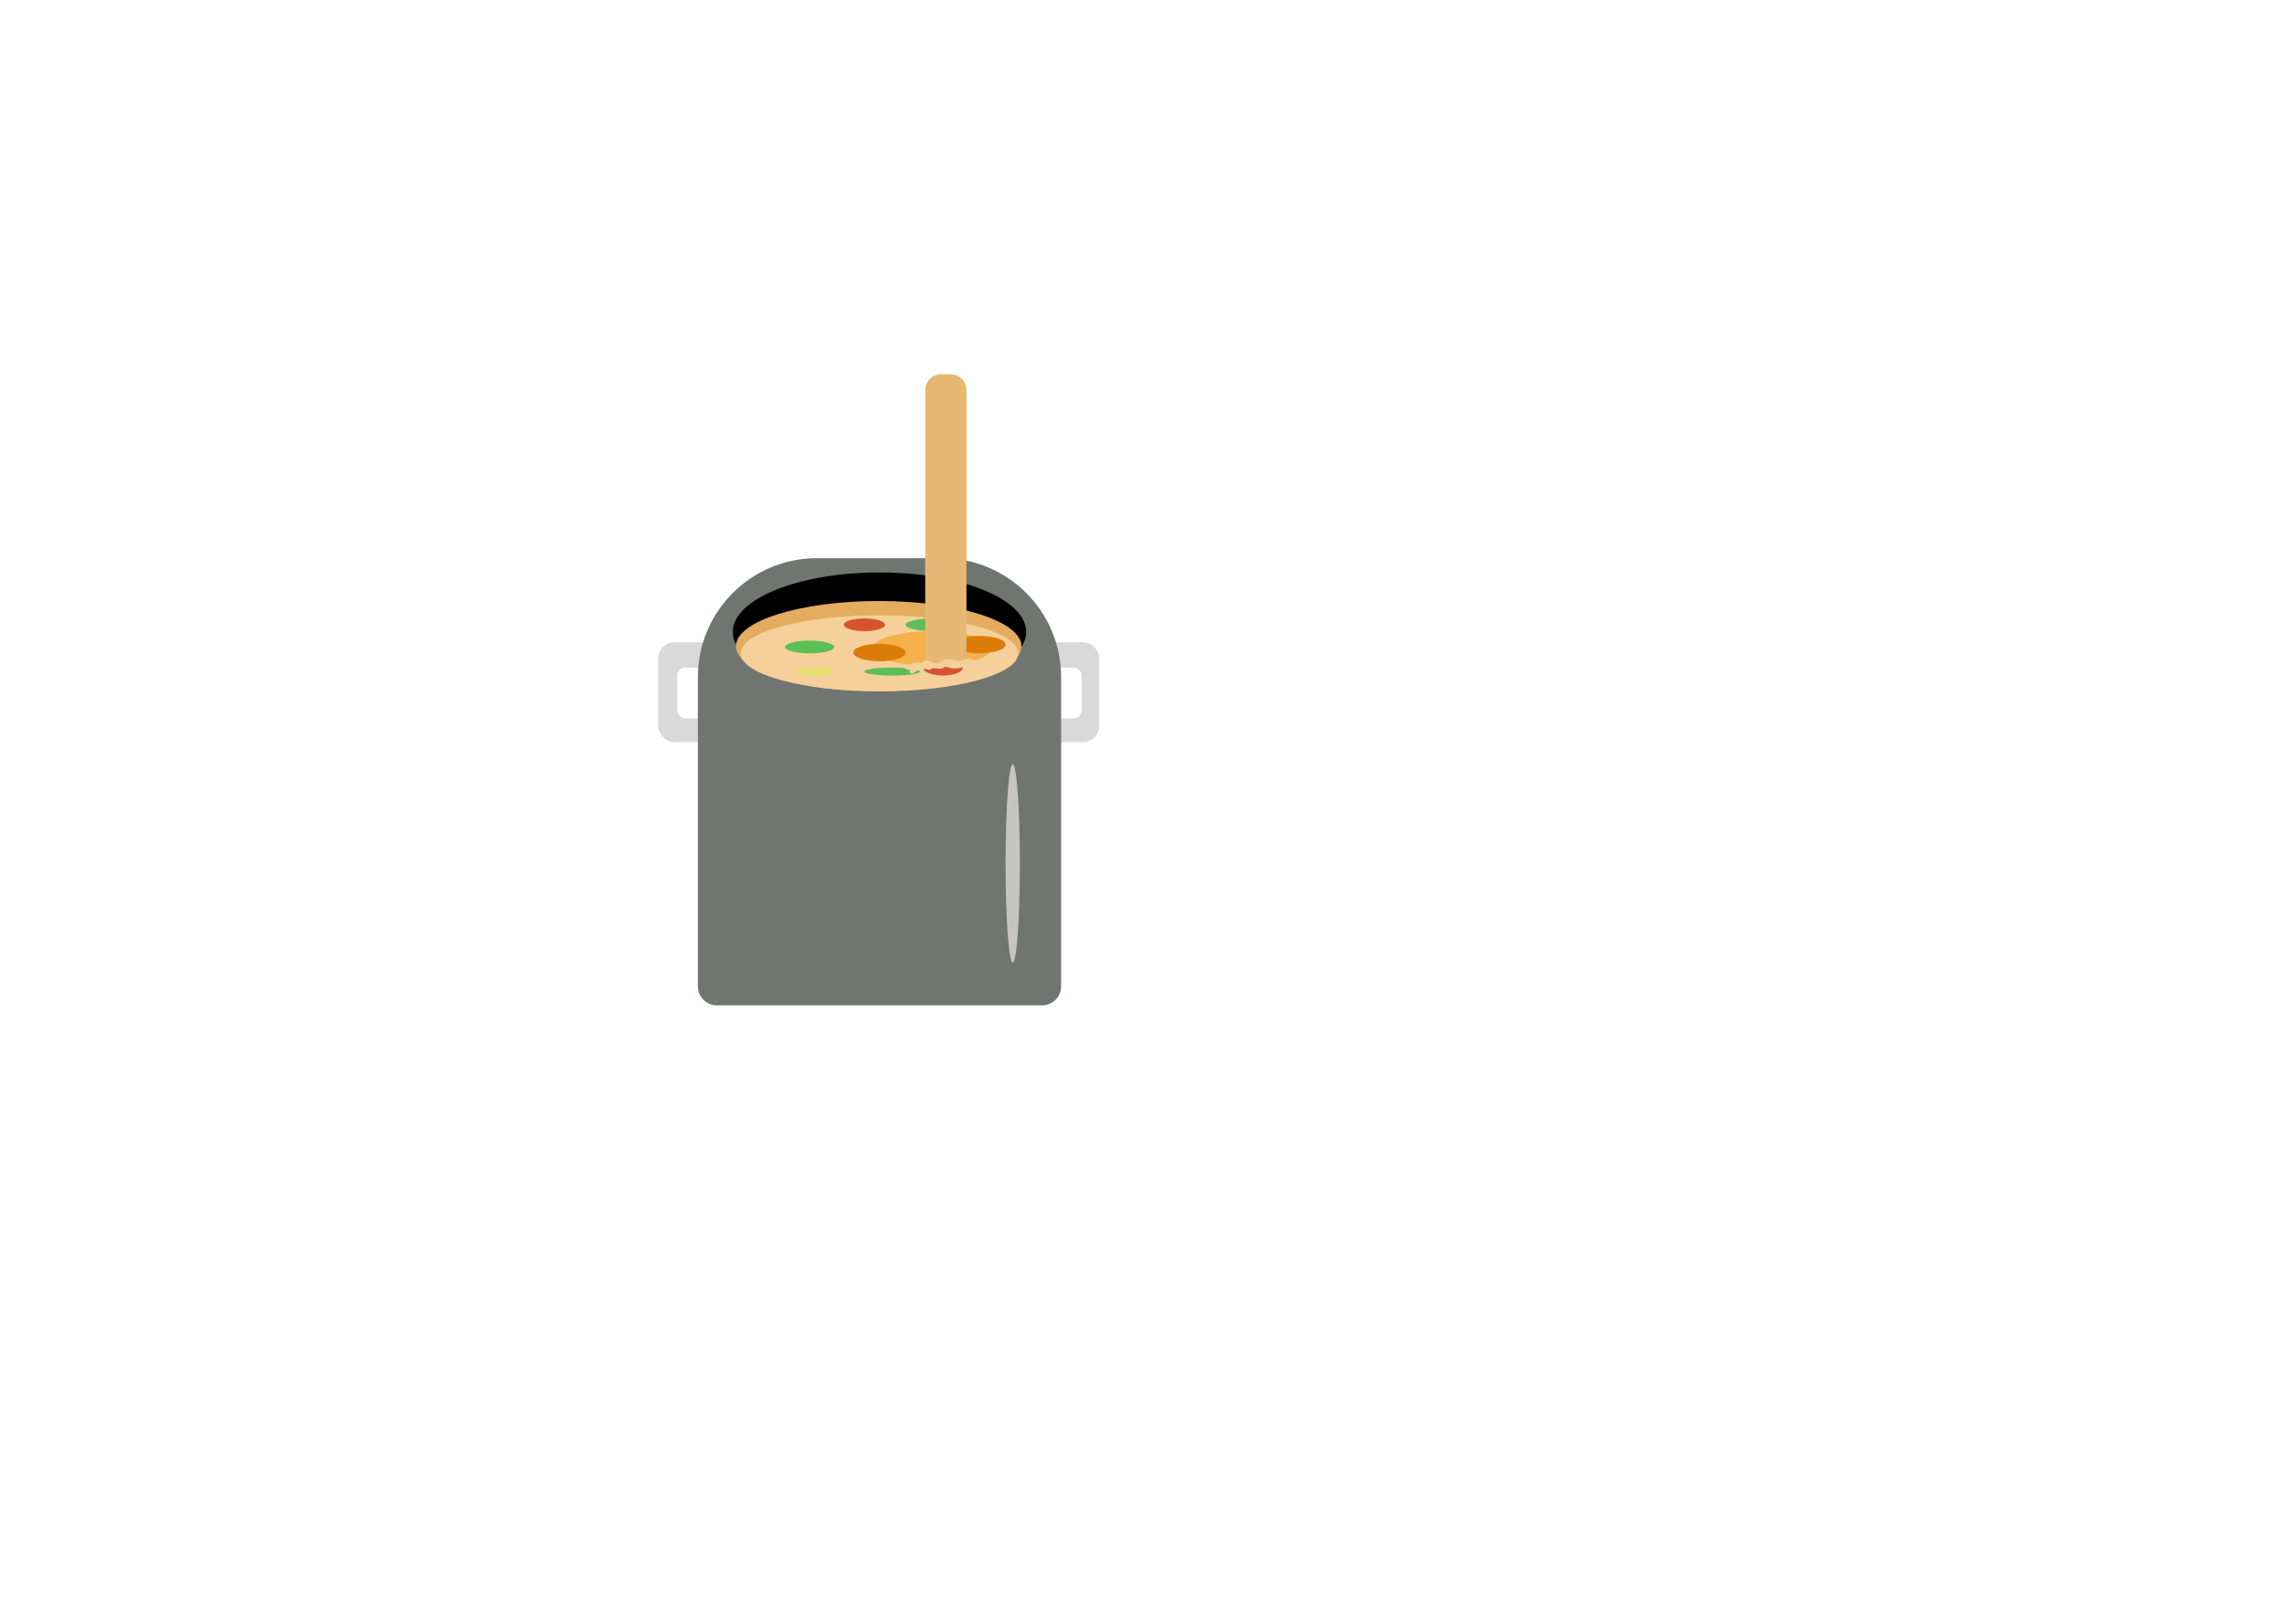 <svg width="1440" height="1024" viewBox="0 0 1440 1024" fill="none" xmlns="http://www.w3.org/2000/svg">
<g id="Desktop - 1">
<rect width="1440" height="1024" fill="white"/>
<g id="pot">
<rect id="handleR" x="625" y="405" width="68" height="63" rx="10" fill="#D9D9D9"/>
<rect id="handleL" x="415" y="405" width="68" height="63" rx="10" fill="#D9D9D9"/>
<rect id="handleholeR" x="655" y="421" width="27" height="32" rx="5" fill="white"/>
<rect id="handleholeL" x="427" y="421" width="27" height="32" rx="5" fill="white"/>
<path id="potBody" d="M440 427C440 385.579 473.579 352 515 352H594C635.421 352 669 385.579 669 427V622C669 628.627 663.627 634 657 634H452C445.373 634 440 628.627 440 622V427Z" fill="#717572"/>
<ellipse id="potShine" cx="638.5" cy="544.5" rx="4.5" ry="62.5" fill="#C7C5C1"/>
<ellipse id="potHole" cx="554.5" cy="398.5" rx="92.5" ry="37.5" fill="black"/>
</g>
<g id="soup">
<ellipse id="soup1" cx="554" cy="407.5" rx="90" ry="28.5" fill="#E3AC5F"/>
<ellipse id="soup2" cx="554.5" cy="412" rx="87.5" ry="24" fill="#F5D09A"/>
<g id="soup3" filter="url(#filter0_f_0_3)">
<ellipse cx="587.5" cy="409" rx="37.5" ry="11" fill="#F5B04C"/>
</g>
<ellipse id="veg1" cx="510.5" cy="408" rx="15.5" ry="4" fill="#5ABF56"/>
<ellipse id="veg2" cx="589" cy="394" rx="18" ry="4" fill="#5ABF56"/>
<ellipse id="veg3" cx="562.5" cy="423.5" rx="17.5" ry="2.5" fill="#5ABF56"/>
<ellipse id="red2" cx="545" cy="394" rx="13" ry="4" fill="#D6542D"/>
<ellipse id="red1" cx="594.5" cy="421" rx="12.5" ry="5" fill="#D6542D"/>
<ellipse id="orange1" cx="554.5" cy="411.5" rx="16.5" ry="5.5" fill="#DB7C09"/>
<ellipse id="orange2" cx="617.5" cy="406.5" rx="16.5" ry="5.5" fill="#DB7C09"/>
<ellipse id="yellow1" cx="513.5" cy="423.5" rx="12.5" ry="2.5" fill="#E3E171"/>
</g>
<g id="spoon">
<path id="spoonHandle" d="M583.326 246C583.326 240.477 587.803 236 593.326 236H599.326C604.848 236 609.326 240.477 609.326 246V419H583.326V246Z" fill="#E6B873"/>
<path id="splash" d="M576.429 420.007C578.13 419.987 580.246 420.125 581.787 419.215C582.681 418.686 583.791 417.826 584.903 417.957C586.196 418.109 587.037 419.057 588.183 419.515C589.573 420.071 591.573 420.108 592.899 419.379C595.203 418.112 596.773 416.673 599.665 417.192C600.894 417.412 601.925 418.084 603.123 418.394C604.628 418.784 606.559 418.374 607.866 417.602C608.999 416.932 610.179 416.502 611.502 416.809C612.618 417.068 613.565 418.033 614.618 418.23C614.865 418.277 616.792 418.201 616.792 417.957C616.792 417.636 616.152 418.01 615.835 418.053C615.083 418.155 614.339 418.266 613.579 418.285C612.763 418.306 611.951 418.246 611.146 418.422C610.475 418.569 610.043 419.035 609.438 419.228C608.559 419.509 607.6 419.038 606.691 419.269C606.059 419.43 605.485 419.671 604.832 419.761C603.026 420.01 601.156 420.209 599.364 419.761C598.436 419.529 596.273 418.724 595.373 418.996C594.799 419.169 594.387 419.711 593.87 419.994C592.949 420.496 591.712 420.07 590.726 420.021C588.879 419.929 587.012 420.007 585.163 420.007C583.511 420.007 581.626 419.754 580.01 420.144C578.93 420.405 578.034 420.913 577.18 421.606C576.475 422.18 574.17 423.64 574.952 423.178C577.062 421.934 579.114 420.342 581.595 420.062C583.093 419.893 584.469 420.125 585.832 420.745C587.316 421.42 582.587 419.87 580.98 420.144C580.257 420.267 579.384 420.34 578.698 420.609C578.372 420.736 577.567 421.357 578.329 420.595C578.928 419.996 579.523 419.677 580.365 419.57C580.923 419.499 582.678 419.494 580.857 419.638C579.075 419.78 577.59 419.946 575.937 420.622C573.471 421.631 576.859 419.818 577.713 419.515C578.186 419.348 579.585 419.208 578.055 419.406C577.152 419.523 576.341 419.67 575.499 420.007C573.54 420.791 577.035 419.297 577.7 419.297C579.203 419.297 574.637 419.718 573.353 420.499C572.256 421.167 573.691 420.328 573.996 420.171C575.033 419.638 572.326 420.643 572 420.745" stroke="#F5D09A" stroke-width="3" stroke-linecap="round"/>
</g>
</g>
<defs>
<filter id="filter0_f_0_3" x="546" y="394" width="83" height="30" filterUnits="userSpaceOnUse" color-interpolation-filters="sRGB">
<feFlood flood-opacity="0" result="BackgroundImageFix"/>
<feBlend mode="normal" in="SourceGraphic" in2="BackgroundImageFix" result="shape"/>
<feGaussianBlur stdDeviation="2" result="effect1_foregroundBlur_0_3"/>
</filter>
</defs>
</svg>
